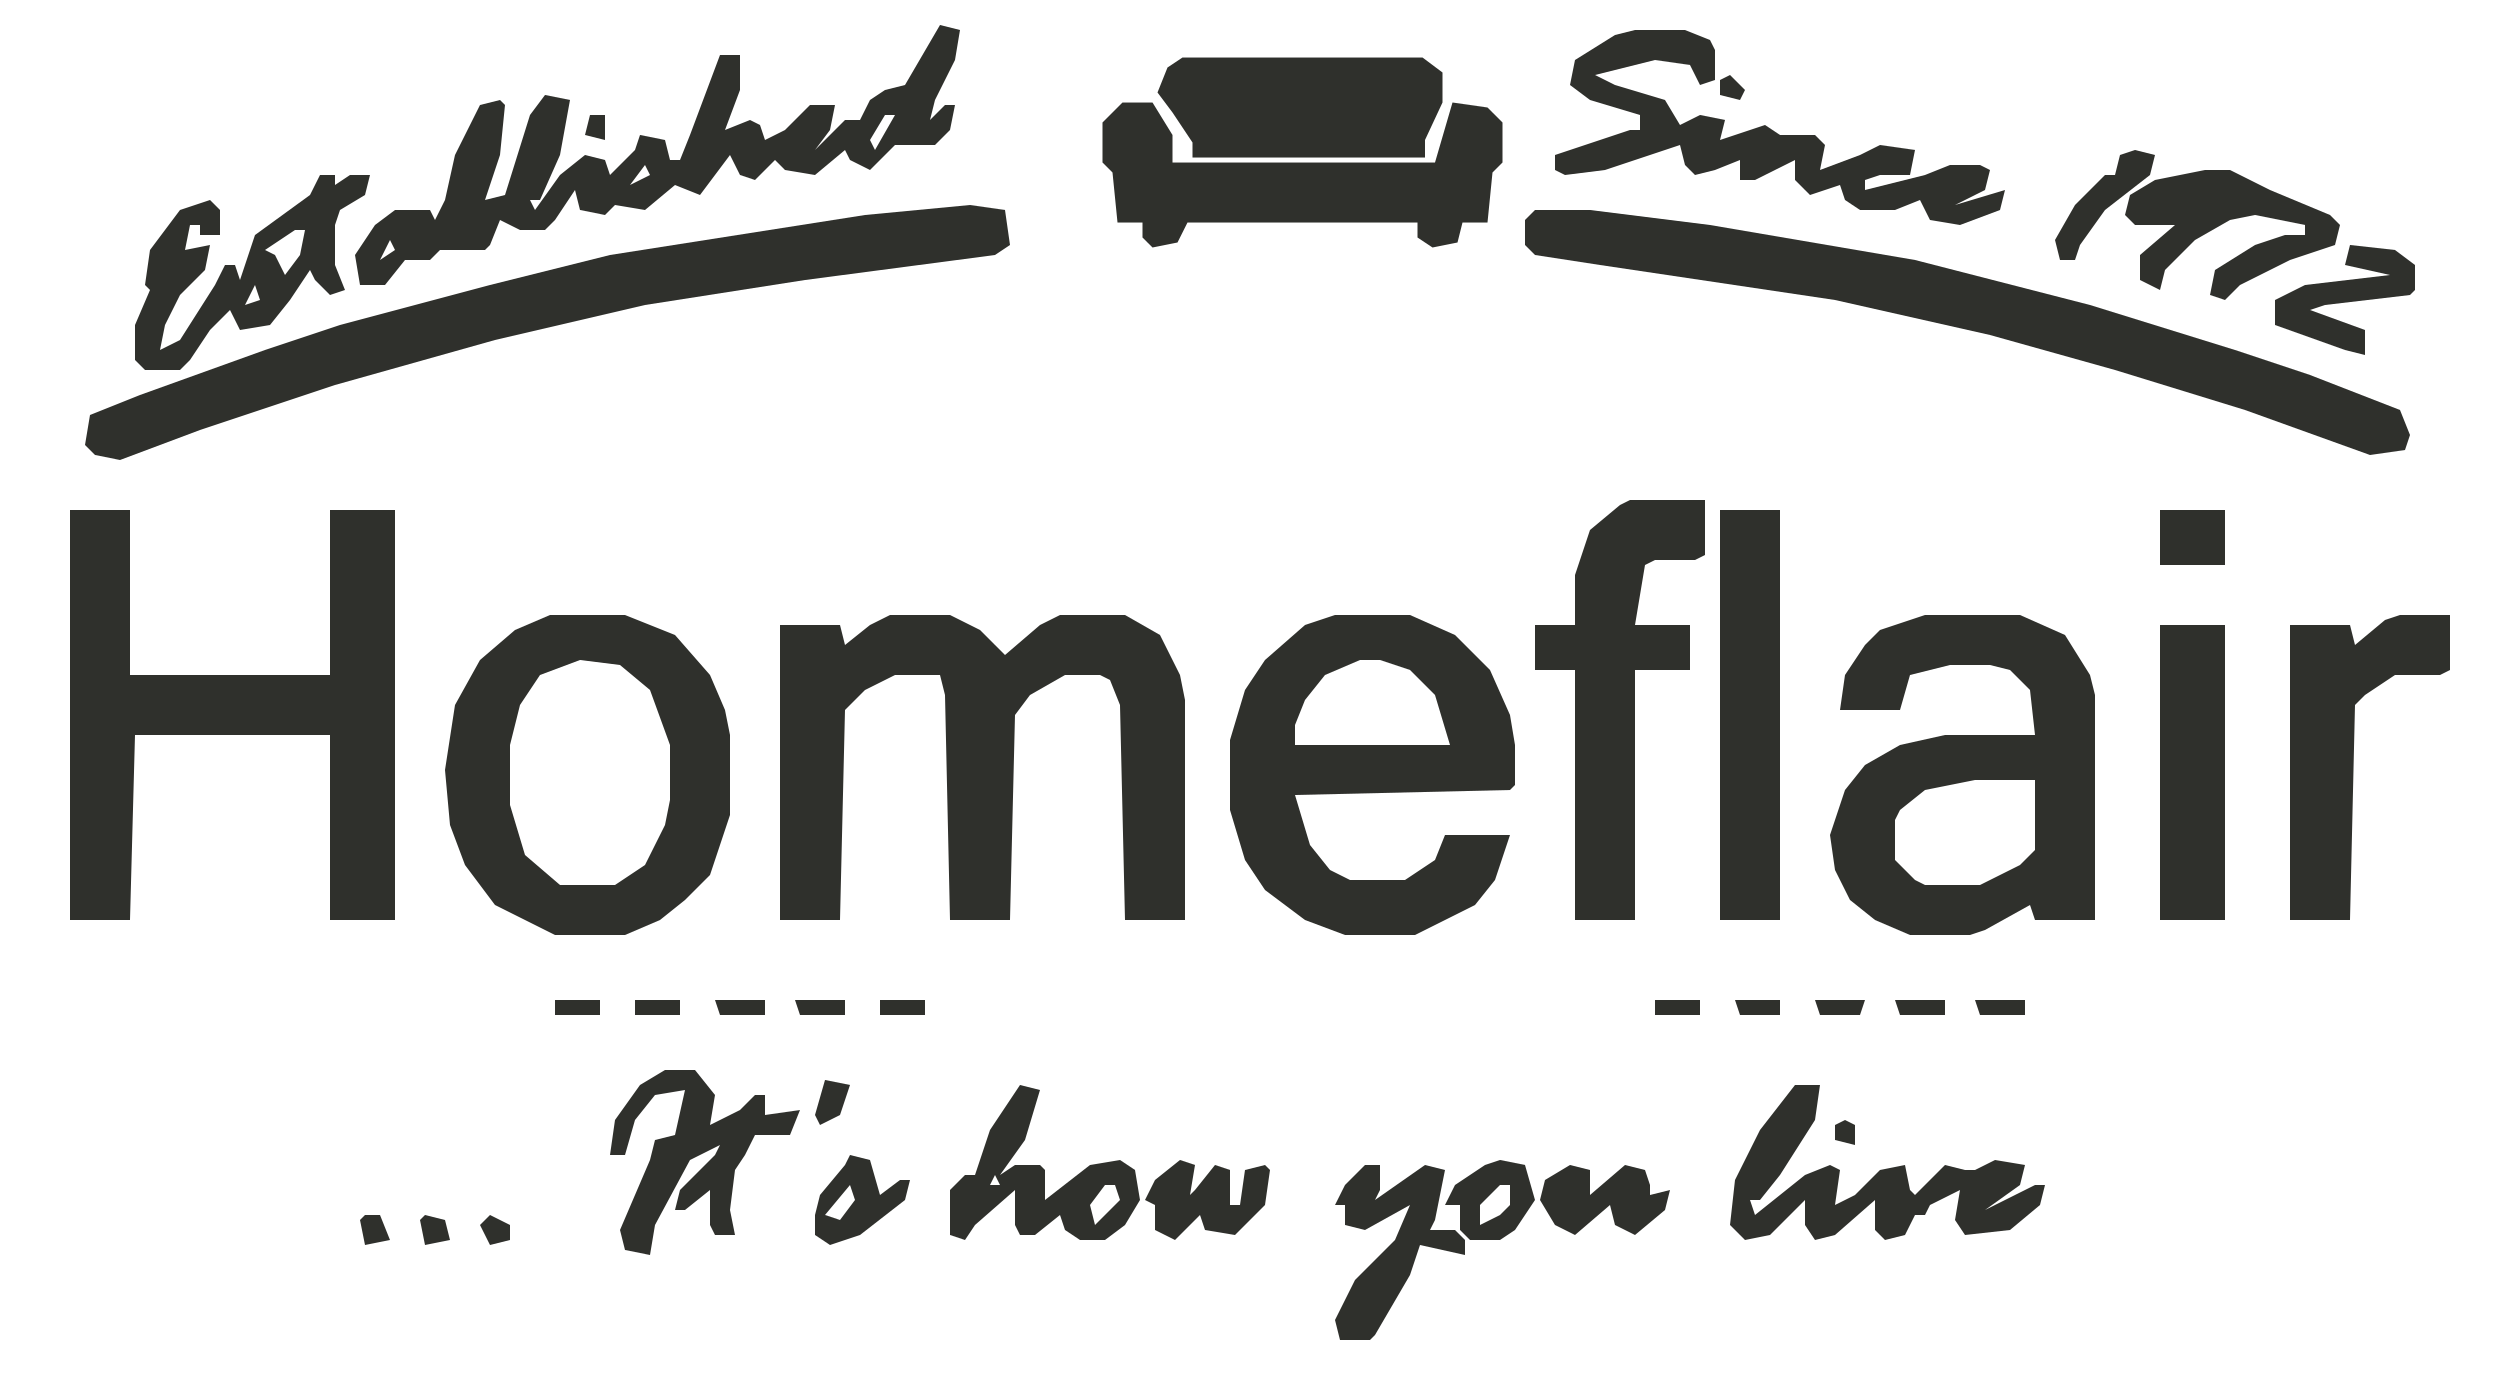 <svg width="110" height="61" viewBox="0 0 110 61" fill="none" xmlns="http://www.w3.org/2000/svg">
<path d="M39.16 27.06H41.8L43.12 27.72L44.22 28.82L45.76 27.5L46.64 27.06H49.5L51.04 27.94L51.92 29.7L52.14 30.8V40.48H49.5L49.28 31.02L48.84 29.92L48.4 29.7H46.86L45.32 30.58L44.66 31.46L44.44 40.48H41.8L41.58 30.58L41.36 29.7H39.38L38.06 30.36L37.18 31.24L36.96 40.48H34.32V27.5H36.96L37.18 28.38L38.28 27.5L39.16 27.06Z" fill="#2F302C"/>
<path d="M3.08 22.44H5.72V29.7H14.52V22.44H17.38V40.48H14.52V32.34H5.94L5.72 40.48H3.08V22.44Z" fill="#2F302C"/>
<path d="M52.03 2.53H62.59L63.47 3.19V4.51L62.7 6.16V6.93H60.39V7.15H63.14L63.91 4.51L65.45 4.73L66.11 5.39V7.15L65.67 7.59L65.45 9.79H64.35L64.13 10.67L63.03 10.89L62.37 10.45V9.79H52.25L51.81 10.67L50.71 10.89L50.27 10.45V9.79H49.17L48.95 7.59L48.51 7.15V5.39L49.39 4.51H50.71L51.59 5.94V6.93H52.47V6.27L51.59 4.95L50.93 4.07L51.37 2.97L52.03 2.53ZM60.39 7.15H62.37H63.14H60.39ZM51.59 6.93V7.15H60.39V6.93H51.59Z" fill="#2F302C"/>
<path d="M58.74 27.06H62.04L64.02 27.94L65.56 29.48L66.44 31.46L66.66 32.78V34.54L66.44 34.76L56.98 34.98L57.64 37.18L58.52 38.28L59.4 38.72H61.82L63.14 37.84L63.58 36.74H66.44L65.78 38.72L64.9 39.82L62.26 41.14H59.18L57.42 40.48L55.66 39.16L54.78 37.84L54.12 35.64V32.56L54.78 30.36L55.66 29.04L57.42 27.5L58.74 27.06ZM59.84 29.04L58.3 29.7L57.42 30.8L56.98 31.9V32.78H63.8L63.14 30.58L62.04 29.48L60.72 29.04H59.84Z" fill="#2F302C"/>
<path d="M84.7 27.06H88.88L90.86 27.94L91.96 29.7L92.18 30.58V40.48H89.54L89.32 39.82L87.34 40.92L86.68 41.14H84.04L82.5 40.48L81.4 39.6L80.74 38.28L80.52 36.74L81.18 34.76L82.06 33.66L83.6 32.78L85.58 32.34H89.54L89.32 30.36L88.44 29.48L87.56 29.26H85.8L84.04 29.7L83.6 31.24H80.96L81.18 29.7L82.06 28.38L82.72 27.72L84.7 27.06ZM86.9 34.32L84.7 34.76L83.6 35.64L83.38 36.08V37.84L84.26 38.72L84.7 38.94H87.12L88.88 38.06L89.54 37.4V34.32H86.9Z" fill="#2F302C"/>
<path d="M42.68 9.02L44.22 9.24L44.44 10.78L43.78 11.22L35.42 12.32L28.38 13.42L21.78 14.96L14.74 16.94L8.8 18.92L5.28 20.24L4.18 20.02L3.74 19.58L3.96 18.26L6.16 17.38L11.66 15.4L14.96 14.3L21.56 12.54L26.84 11.22L38.06 9.46L42.68 9.02Z" fill="#2F302C"/>
<path d="M67.54 9.24H69.96L75.24 9.9L84.26 11.44L91.96 13.42L98.34 15.4L101.64 16.5L105.6 18.04L106.04 19.14L105.82 19.8L104.28 20.02L98.78 18.04L93.06 16.28L87.56 14.74L80.74 13.2L70.4 11.66L67.54 11.22L67.1 10.78V9.68L67.54 9.24Z" fill="#2F302C"/>
<path d="M24.2 27.06H27.5L29.7 27.94L31.24 29.7L31.9 31.24L32.12 32.34V35.86L31.24 38.5L30.14 39.6L29.04 40.48L27.5 41.14H24.42L21.78 39.82L20.46 38.06L19.8 36.3L19.58 33.88L20.02 31.02L21.12 29.04L22.66 27.72L24.2 27.06ZM25.52 29.04L23.76 29.7L22.88 31.02L22.44 32.78V35.42L23.1 37.62L24.64 38.94H27.06L28.38 38.06L29.26 36.3L29.48 35.2V32.78L28.6 30.36L27.28 29.26L25.52 29.04Z" fill="#2F302C"/>
<path d="M41.36 1.1L42.24 1.32L42.02 2.64L41.14 4.4L40.92 5.28L41.58 4.62H42.02L41.8 5.72L41.14 6.38H39.82H39.38L38.28 7.48L37.4 7.04L37.18 6.6L35.86 7.7L34.54 7.48L34.1 7.04L33.22 7.92L32.56 7.7L32.12 6.82L30.8 8.58L29.7 8.14L28.38 9.24L27.06 9.02L26.62 9.46L25.52 9.24L25.3 8.36L24.42 9.68L23.98 10.12H22.88L22 9.68L21.56 10.78L21.34 11H20.24H19.36L18.92 11.44H17.82L16.94 12.54H15.84L15.62 11.22L16.5 9.9L17.38 9.24H18.92L19.14 9.68L19.58 8.8L20.02 6.82L21.12 4.62L22 4.4L22.22 4.62L22 6.82L21.34 8.8L22.22 8.58L23.32 5.06L23.98 4.18L25.08 4.4L24.64 6.82L23.76 8.8H23.32L23.54 9.24L24.64 7.7L25.74 6.82L26.62 7.04L26.84 7.7L27.94 6.6L28.16 5.94L29.26 6.16L29.48 7.04H29.92L30.36 5.94L31.68 2.42H32.56V3.96L31.9 5.72L33 5.28L33.44 5.5L33.66 6.16L34.54 5.72L35.64 4.62H36.74L36.52 5.72L35.86 6.6L37.18 5.28H37.84L38.28 4.4L38.94 3.96L39.82 3.74L41.36 1.1ZM38.94 5.06L38.28 6.16L38.5 6.6L39.38 5.06H38.94ZM28.38 7.26L27.72 8.14L28.6 7.7L28.38 7.26ZM17.16 10.56L16.72 11.44L17.38 11L17.16 10.56Z" fill="#2F302C"/>
<path d="M71.72 22H75.02V24.42L74.58 24.64H72.82L72.38 24.86L71.94 27.5H74.36V29.48H71.94V40.48H69.3V29.48H67.54V27.5H69.3V25.3L69.96 23.32L71.28 22.22L71.72 22Z" fill="#2F302C"/>
<path d="M75.68 22.44H78.32V40.48H75.68V22.44Z" fill="#2F302C"/>
<path d="M105.6 27.06H107.8V29.48L107.36 29.7H105.38L104.06 30.58L103.62 31.02L103.4 40.48H100.76V27.5H103.4L103.62 28.38L104.94 27.28L105.6 27.06Z" fill="#2F302C"/>
<path d="M71.94 1.32H74.14L75.24 1.76L75.46 2.2V3.52L74.8 3.74L74.36 2.86L72.82 2.64L70.18 3.3L71.06 3.74L73.26 4.4L73.92 5.5L74.8 5.06L75.9 5.28L75.68 6.16L77.66 5.5L78.32 5.94H79.86L80.3 6.38L80.08 7.48L81.84 6.82L82.72 6.38L84.26 6.6L84.04 7.7H82.72L82.06 7.92V8.36L84.7 7.7L85.8 7.26H87.12L87.56 7.48L87.34 8.36L86.02 9.02L88.22 8.36L88 9.24L86.24 9.9L84.92 9.68L84.48 8.8L83.38 9.24H81.84L81.18 8.8L80.96 8.14L79.64 8.58L78.98 7.92V7.04L77.22 7.92H76.56V7.04L75.46 7.48L74.58 7.7L74.14 7.26L73.92 6.38L70.62 7.48L68.86 7.7L68.42 7.48V6.82L71.72 5.72H72.16V5.06L69.96 4.4L69.08 3.74L69.3 2.64L71.06 1.54L71.94 1.32Z" fill="#2F302C"/>
<path d="M95.04 27.5H97.9V40.48H95.04V27.5Z" fill="#2F302C"/>
<path d="M78.98 47.74H80.08L79.86 49.28L78.32 51.7L77.44 52.8H77L77.22 53.46L79.42 51.7L80.52 51.26L80.96 51.48L80.74 53.02L81.62 52.58L82.72 51.48L83.82 51.26L84.04 52.36L84.26 52.58L85.58 51.26L86.46 51.48H86.9L87.78 51.04L89.1 51.26L88.88 52.14L87.34 53.24L89.54 52.14H89.98L89.76 53.02L88.44 54.12L86.46 54.34L86.02 53.68L86.24 52.36L84.92 53.02L84.7 53.46H84.26L83.82 54.34L82.94 54.56L82.5 54.12V52.8L80.74 54.34L79.86 54.56L79.42 53.9V52.8L77.88 54.34L76.78 54.56L76.12 53.9L76.34 51.92L77.44 49.72L78.98 47.74Z" fill="#2F302C"/>
<path d="M14.08 7.7H14.74V8.14L15.4 7.7H16.28L16.06 8.58L14.96 9.24L14.74 9.9V11.66L15.18 12.76L14.52 12.98L13.86 12.32L13.64 11.88L12.76 13.2L11.88 14.3L10.56 14.52L10.12 13.64L9.24 14.52L8.36 15.84L7.92 16.28H6.38L5.94 15.84V14.3L6.6 12.76L6.38 12.54L6.6 11L7.92 9.24L9.24 8.8L9.68 9.24V10.34H8.8V9.9H8.36L8.14 11L9.24 10.78L9.02 11.88L7.92 12.98L7.26 14.3L7.04 15.4L7.92 14.96L9.46 12.54L9.9 11.66H10.34L10.56 12.32L11.22 10.34L13.64 8.58L14.08 7.7ZM12.98 10.12L11.66 11L12.1 11.22L12.54 12.1L13.2 11.22L13.42 10.12H12.98ZM11.22 12.54L10.78 13.42L11.44 13.2L11.22 12.54Z" fill="#2F302C"/>
<path d="M29.26 47.08H30.58L31.46 48.18L31.24 49.5L32.56 48.84L33.22 48.18H33.66V49.06L35.2 48.84L34.76 49.94H33.22L32.78 50.82L32.34 51.48L32.12 53.24L32.34 54.34H31.46L31.24 53.9V52.36L30.14 53.24H29.7L29.92 52.36L31.46 50.82L31.68 50.38L30.36 51.04L28.82 53.9L28.6 55.22L27.5 55L27.28 54.12L28.6 51.04L28.82 50.16L29.7 49.94L30.14 47.96L28.82 48.18L27.94 49.28L27.5 50.82H26.84L27.06 49.28L28.16 47.74L29.26 47.08Z" fill="#2F302C"/>
<path d="M97.02 7.48H98.12L99.88 8.36L102.52 9.46L102.96 9.9L102.74 10.78L100.76 11.44L98.56 12.54L97.9 13.2L97.24 12.98L97.46 11.88L99.22 10.78L100.54 10.34H101.42V9.9L99.22 9.46L98.12 9.68L96.58 10.56L95.26 11.88L95.04 12.76L94.16 12.32V11.22L95.7 9.9H93.94L93.5 9.46L93.72 8.58L94.82 7.92L97.02 7.48Z" fill="#2F302C"/>
<path d="M44.88 47.74L45.76 47.96L45.1 50.16L44 51.7L44.66 51.26H45.76L45.98 51.48V52.8L47.96 51.26L49.28 51.04L49.94 51.48L50.16 52.8L49.5 53.9L48.62 54.56H47.52L46.86 54.12L46.64 53.46L45.54 54.34H44.88L44.66 53.9V52.36L42.9 53.9L42.46 54.56L41.8 54.34V52.36L42.46 51.7H42.9L43.56 49.72L44.88 47.74ZM43.78 51.7L43.56 52.14H44L43.78 51.7ZM48.62 52.14L47.96 53.02L48.18 53.9L49.28 52.8L49.06 52.14H48.62Z" fill="#2F302C"/>
<path d="M60.06 51.26H60.72V52.36L60.5 52.8L62.7 51.26L63.58 51.48L63.14 53.68L62.92 54.12H64.02L64.46 54.56V55.22L62.48 54.78L62.04 56.1L60.5 58.74L60.28 58.96H58.96L58.74 58.08L59.62 56.32L61.38 54.56L62.04 53.02L60.06 54.12L59.18 53.9V53.02H58.74L59.18 52.14L60.06 51.26Z" fill="#2F302C"/>
<path d="M103.4 10.78L105.38 11L106.26 11.66V12.76L106.04 12.98L102.3 13.42L101.64 13.64L104.06 14.52V15.62L103.18 15.4L100.1 14.3V13.2L101.42 12.54L105.16 12.1L103.18 11.66L103.4 10.78Z" fill="#2F302C"/>
<path d="M51.92 51.04L52.58 51.26L52.36 52.58L52.58 52.36L53.46 51.26L54.12 51.48V53.02H54.56L54.78 51.48L55.66 51.26L55.88 51.48L55.66 53.02L54.34 54.34L53.02 54.12L52.8 53.46L51.7 54.56L50.82 54.12V53.02L50.38 52.8L50.82 51.92L51.92 51.04Z" fill="#2F302C"/>
<path d="M69.08 51.26L69.96 51.48V52.58L71.5 51.26L72.38 51.48L72.6 52.14V52.58L73.48 52.36L73.26 53.24L71.94 54.34L71.06 53.9L70.84 53.02L69.3 54.34L68.42 53.9L67.76 52.8L67.98 51.92L69.08 51.26Z" fill="#2F302C"/>
<path d="M66 51.04L67.1 51.26L67.54 52.8L66.66 54.12L66 54.56H64.68L64.24 54.12V53.02H63.58L64.02 52.14L65.34 51.26L66 51.04ZM66 52.14L65.12 53.02V53.9L66 53.46L66.44 53.02V52.14H66Z" fill="#2F302C"/>
<path d="M37.4 50.82L38.28 51.04L38.72 52.58L39.6 51.92H40.04L39.82 52.8L37.84 54.34L36.52 54.78L35.86 54.34V53.46L36.08 52.58L37.18 51.26L37.4 50.82ZM37.4 52.14L36.3 53.46L36.96 53.68L37.62 52.8L37.4 52.14Z" fill="#2F302C"/>
<path d="M95.04 22.44H97.9V24.86H95.04V22.44Z" fill="#2F302C"/>
<path d="M93.94 6.6L94.82 6.82L94.6 7.7L92.62 9.24L91.52 10.78L91.3 11.44H90.64L90.42 10.56L91.3 9.02L92.62 7.7H93.06L93.28 6.82L93.94 6.6Z" fill="#2F302C"/>
<path d="M36.3 47.52L37.4 47.74L36.96 49.06L36.08 49.5L35.86 49.06L36.3 47.52Z" fill="#2F302C"/>
<path d="M18.7 53.46L19.58 53.68L19.8 54.56L18.7 54.78L18.48 53.68L18.7 53.46Z" fill="#2F302C"/>
<path d="M86.9 44H89.1V44.66H87.12L86.9 44Z" fill="#2F302C"/>
<path d="M83.38 44H85.58V44.66H83.6L83.38 44Z" fill="#2F302C"/>
<path d="M34.98 44H37.18V44.66H35.2L34.98 44Z" fill="#2F302C"/>
<path d="M31.46 44H33.66V44.66H31.68L31.46 44Z" fill="#2F302C"/>
<path d="M16.06 53.46H16.72L17.16 54.56L16.06 54.78L15.84 53.68L16.06 53.46Z" fill="#2F302C"/>
<path d="M79.86 44H82.06L81.84 44.66H80.08L79.86 44Z" fill="#2F302C"/>
<path d="M38.72 44H40.7V44.66H38.72V44Z" fill="#2F302C"/>
<path d="M24.42 44H26.4V44.66H24.42V44Z" fill="#2F302C"/>
<path d="M72.82 44H74.8V44.66H72.82V44Z" fill="#2F302C"/>
<path d="M27.94 44H29.92V44.66H27.94V44Z" fill="#2F302C"/>
<path d="M21.56 53.46L22.44 53.9V54.56L21.56 54.78L21.12 53.9L21.56 53.46Z" fill="#2F302C"/>
<path d="M76.34 44H78.32V44.66H76.56L76.34 44Z" fill="#2F302C"/>
<path d="M25.96 5.06H26.62V6.16L25.74 5.94L25.96 5.06Z" fill="#2F302C"/>
<path d="M76.12 3.3L76.78 3.96L76.56 4.4L75.68 4.18V3.52L76.12 3.3Z" fill="#2F302C"/>
<path d="M81.18 49.28L81.62 49.5V50.38L80.74 50.16V49.5L81.18 49.28Z" fill="#2F302C"/>
</svg>
